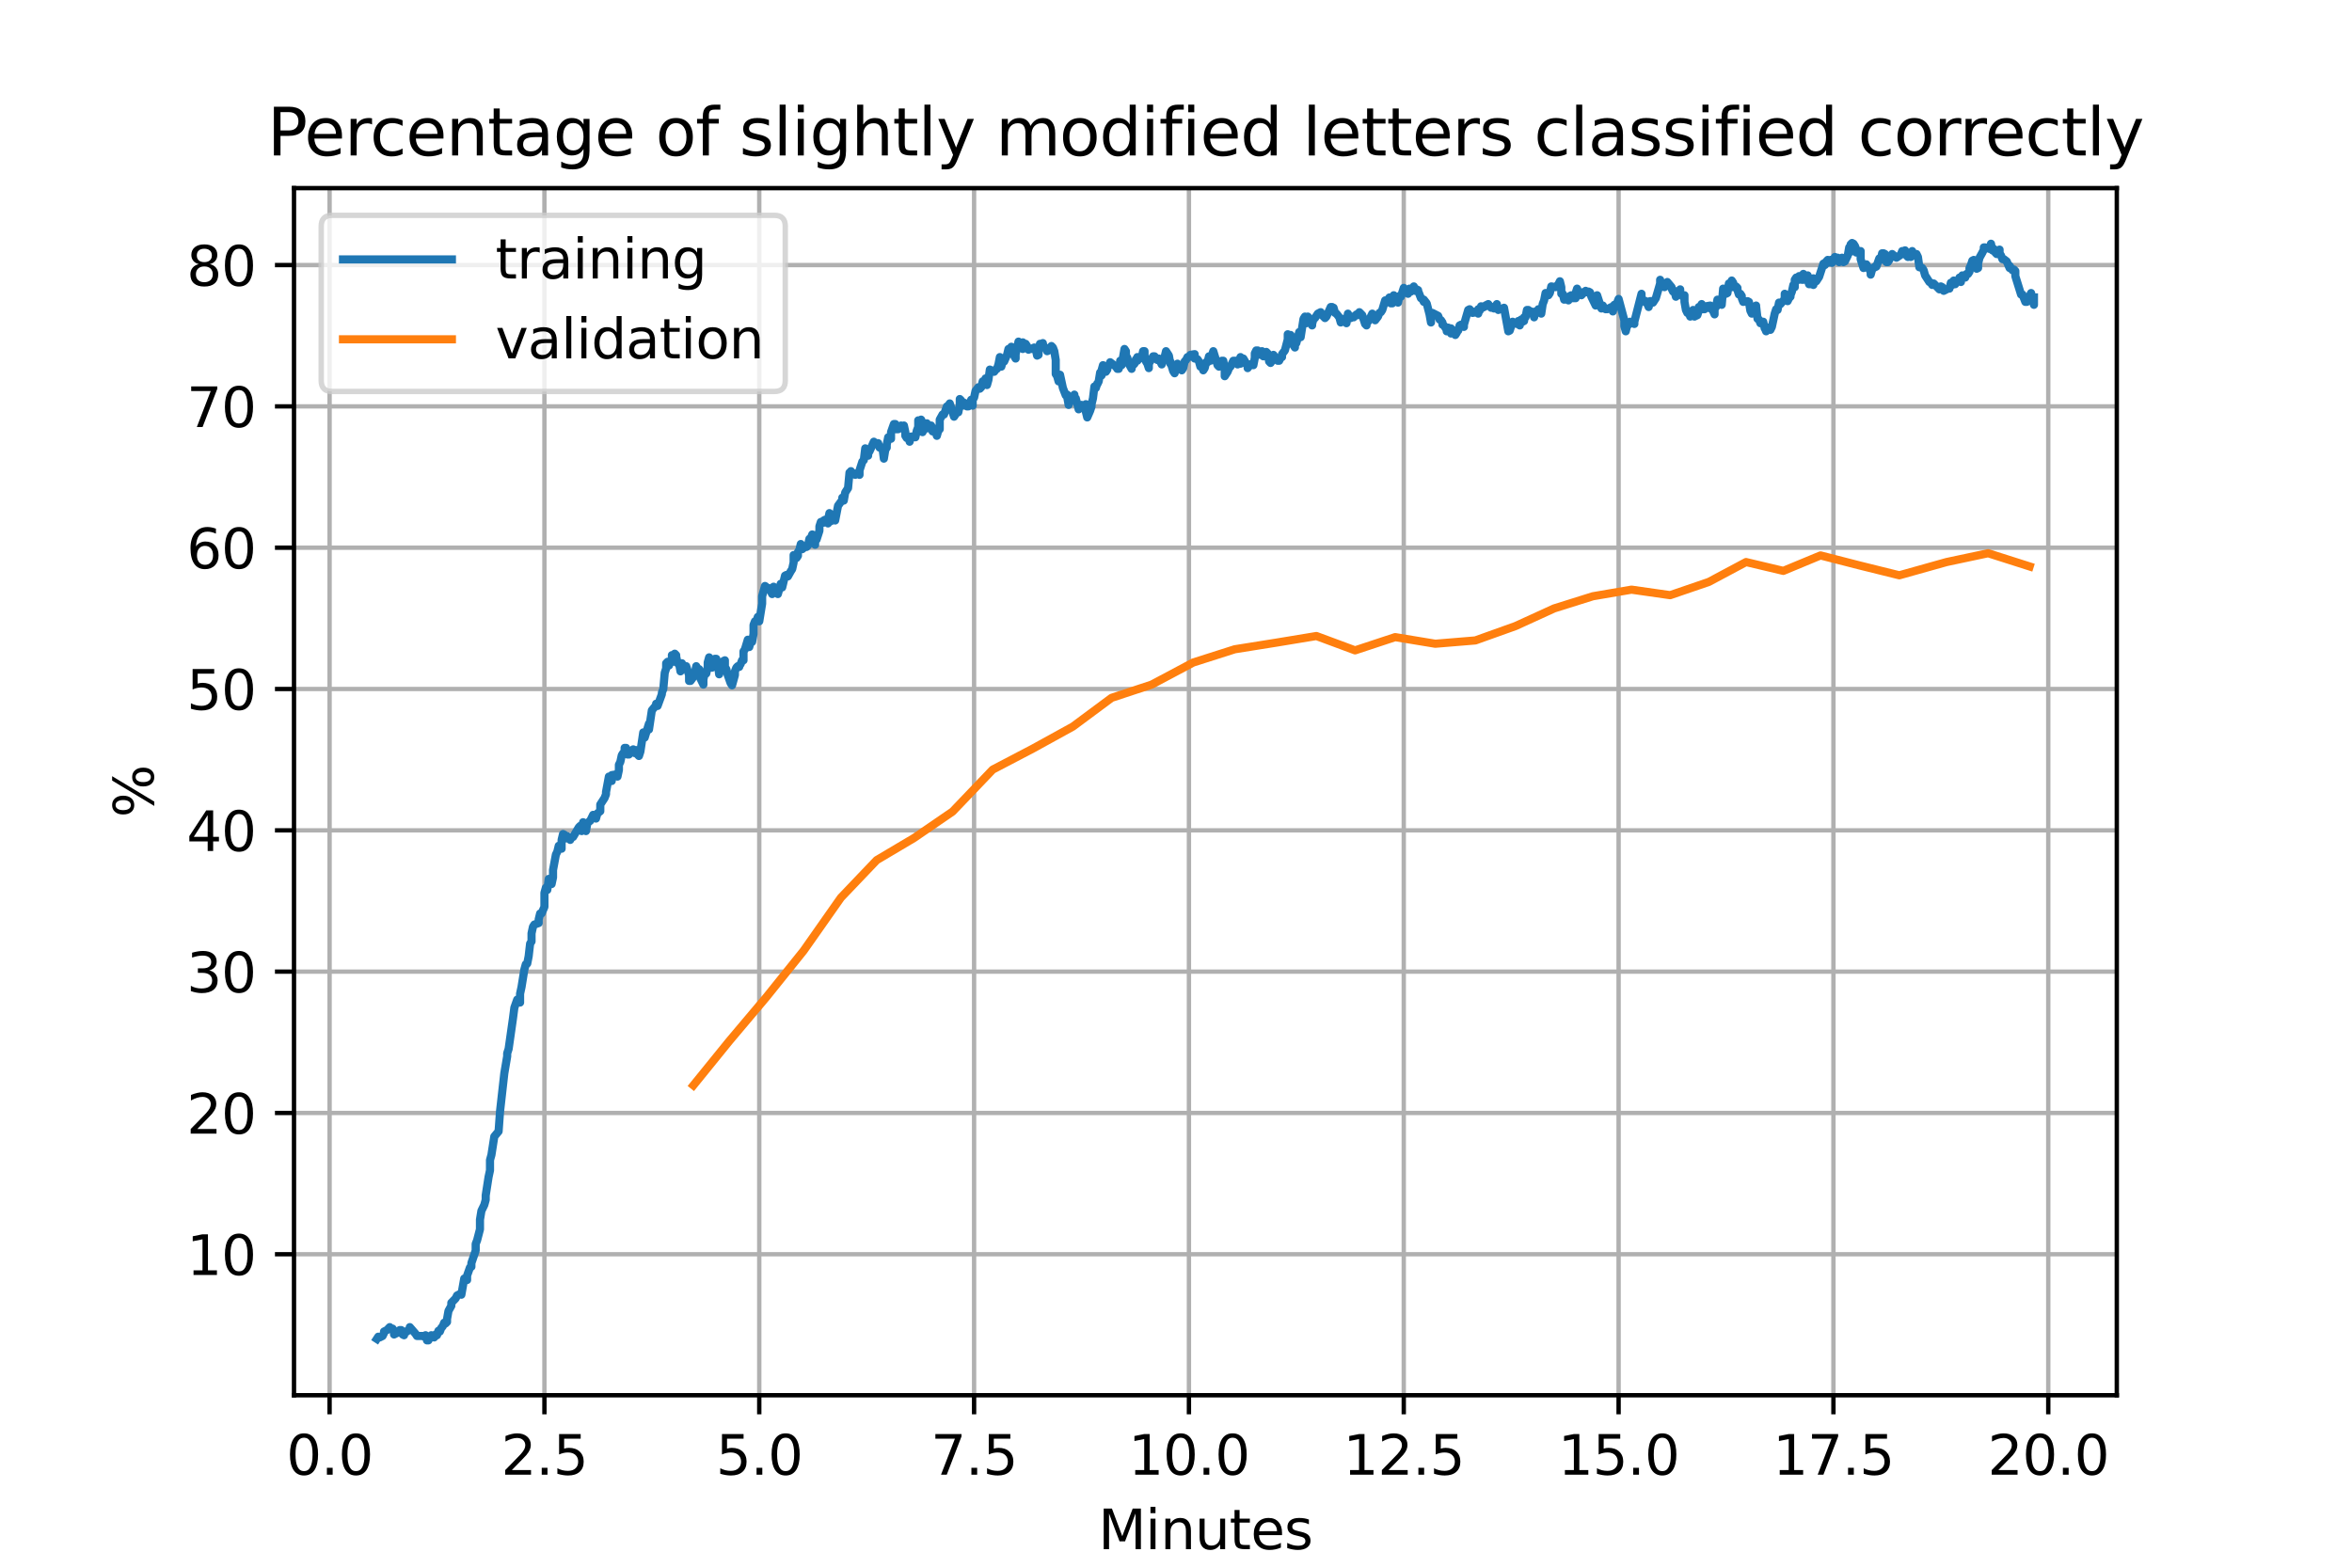 <?xml version="1.0" encoding="utf-8" standalone="no"?>
<!DOCTYPE svg PUBLIC "-//W3C//DTD SVG 1.1//EN"
  "http://www.w3.org/Graphics/SVG/1.1/DTD/svg11.dtd">
<svg xmlns:xlink="http://www.w3.org/1999/xlink" width="432pt" height="288pt" viewBox="0 0 432 288" xmlns="http://www.w3.org/2000/svg" version="1.1">
 <defs>
  <style type="text/css">*{stroke-linejoin: round; stroke-linecap: butt}</style>
 </defs>
 <g id="figure_1">
  <g id="patch_1">
   <path d="M 0 288 
L 432 288 
L 432 0 
L 0 0 
z
" style="fill: #ffffff"/>
  </g>
  <g id="axes_1">
   <g id="patch_2">
    <path d="M 54 256.32 
L 388.8 256.32 
L 388.8 34.56 
L 54 34.56 
z
" style="fill: #ffffff"/>
   </g>
   <g id="matplotlib.axis_1">
    <g id="xtick_1">
     <g id="line2d_1">
      <path d="M 60.537 256.32 
L 60.537 34.56 
" clip-path="url(#p35656821f7)" style="fill: none; stroke: #b0b0b0; stroke-width: 0.8; stroke-linecap: square"/>
     </g>
     <g id="line2d_2">
      <defs>
       <path id="m602711c110" d="M 0 0 
L 0 3.5 
" style="stroke: #000000; stroke-width: 0.8"/>
      </defs>
      <g>
       <use xlink:href="#m602711c110" x="60.537" y="256.32" style="stroke: #000000; stroke-width: 0.8"/>
      </g>
     </g>
     <g id="text_1">
      <!-- 0.0 -->
      <g transform="translate(52.586 270.918)scale(0.1 -0.1)">
       <defs>
        <path id="DejaVuSans-30" d="M 2034 4250 
Q 1547 4250 1301 3770 
Q 1056 3291 1056 2328 
Q 1056 1369 1301 889 
Q 1547 409 2034 409 
Q 2525 409 2770 889 
Q 3016 1369 3016 2328 
Q 3016 3291 2770 3770 
Q 2525 4250 2034 4250 
z
M 2034 4750 
Q 2819 4750 3233 4129 
Q 3647 3509 3647 2328 
Q 3647 1150 3233 529 
Q 2819 -91 2034 -91 
Q 1250 -91 836 529 
Q 422 1150 422 2328 
Q 422 3509 836 4129 
Q 1250 4750 2034 4750 
z
" transform="scale(0.016)"/>
        <path id="DejaVuSans-2e" d="M 684 794 
L 1344 794 
L 1344 0 
L 684 0 
L 684 794 
z
" transform="scale(0.016)"/>
       </defs>
       <use xlink:href="#DejaVuSans-30"/>
       <use xlink:href="#DejaVuSans-2e" x="63.623"/>
       <use xlink:href="#DejaVuSans-30" x="95.41"/>
      </g>
     </g>
    </g>
    <g id="xtick_2">
     <g id="line2d_3">
      <path d="M 99.997 256.32 
L 99.997 34.56 
" clip-path="url(#p35656821f7)" style="fill: none; stroke: #b0b0b0; stroke-width: 0.8; stroke-linecap: square"/>
     </g>
     <g id="line2d_4">
      <g>
       <use xlink:href="#m602711c110" x="99.997" y="256.32" style="stroke: #000000; stroke-width: 0.8"/>
      </g>
     </g>
     <g id="text_2">
      <!-- 2.5 -->
      <g transform="translate(92.045 270.918)scale(0.1 -0.1)">
       <defs>
        <path id="DejaVuSans-32" d="M 1228 531 
L 3431 531 
L 3431 0 
L 469 0 
L 469 531 
Q 828 903 1448 1529 
Q 2069 2156 2228 2338 
Q 2531 2678 2651 2914 
Q 2772 3150 2772 3378 
Q 2772 3750 2511 3984 
Q 2250 4219 1831 4219 
Q 1534 4219 1204 4116 
Q 875 4013 500 3803 
L 500 4441 
Q 881 4594 1212 4672 
Q 1544 4750 1819 4750 
Q 2544 4750 2975 4387 
Q 3406 4025 3406 3419 
Q 3406 3131 3298 2873 
Q 3191 2616 2906 2266 
Q 2828 2175 2409 1742 
Q 1991 1309 1228 531 
z
" transform="scale(0.016)"/>
        <path id="DejaVuSans-35" d="M 691 4666 
L 3169 4666 
L 3169 4134 
L 1269 4134 
L 1269 2991 
Q 1406 3038 1543 3061 
Q 1681 3084 1819 3084 
Q 2600 3084 3056 2656 
Q 3513 2228 3513 1497 
Q 3513 744 3044 326 
Q 2575 -91 1722 -91 
Q 1428 -91 1123 -41 
Q 819 9 494 109 
L 494 744 
Q 775 591 1075 516 
Q 1375 441 1709 441 
Q 2250 441 2565 725 
Q 2881 1009 2881 1497 
Q 2881 1984 2565 2268 
Q 2250 2553 1709 2553 
Q 1456 2553 1204 2497 
Q 953 2441 691 2322 
L 691 4666 
z
" transform="scale(0.016)"/>
       </defs>
       <use xlink:href="#DejaVuSans-32"/>
       <use xlink:href="#DejaVuSans-2e" x="63.623"/>
       <use xlink:href="#DejaVuSans-35" x="95.41"/>
      </g>
     </g>
    </g>
    <g id="xtick_3">
     <g id="line2d_5">
      <path d="M 139.456 256.32 
L 139.456 34.56 
" clip-path="url(#p35656821f7)" style="fill: none; stroke: #b0b0b0; stroke-width: 0.8; stroke-linecap: square"/>
     </g>
     <g id="line2d_6">
      <g>
       <use xlink:href="#m602711c110" x="139.456" y="256.32" style="stroke: #000000; stroke-width: 0.8"/>
      </g>
     </g>
     <g id="text_3">
      <!-- 5.0 -->
      <g transform="translate(131.504 270.918)scale(0.1 -0.1)">
       <use xlink:href="#DejaVuSans-35"/>
       <use xlink:href="#DejaVuSans-2e" x="63.623"/>
       <use xlink:href="#DejaVuSans-30" x="95.41"/>
      </g>
     </g>
    </g>
    <g id="xtick_4">
     <g id="line2d_7">
      <path d="M 178.915 256.32 
L 178.915 34.56 
" clip-path="url(#p35656821f7)" style="fill: none; stroke: #b0b0b0; stroke-width: 0.8; stroke-linecap: square"/>
     </g>
     <g id="line2d_8">
      <g>
       <use xlink:href="#m602711c110" x="178.915" y="256.32" style="stroke: #000000; stroke-width: 0.8"/>
      </g>
     </g>
     <g id="text_4">
      <!-- 7.5 -->
      <g transform="translate(170.964 270.918)scale(0.1 -0.1)">
       <defs>
        <path id="DejaVuSans-37" d="M 525 4666 
L 3525 4666 
L 3525 4397 
L 1831 0 
L 1172 0 
L 2766 4134 
L 525 4134 
L 525 4666 
z
" transform="scale(0.016)"/>
       </defs>
       <use xlink:href="#DejaVuSans-37"/>
       <use xlink:href="#DejaVuSans-2e" x="63.623"/>
       <use xlink:href="#DejaVuSans-35" x="95.41"/>
      </g>
     </g>
    </g>
    <g id="xtick_5">
     <g id="line2d_9">
      <path d="M 218.375 256.32 
L 218.375 34.56 
" clip-path="url(#p35656821f7)" style="fill: none; stroke: #b0b0b0; stroke-width: 0.8; stroke-linecap: square"/>
     </g>
     <g id="line2d_10">
      <g>
       <use xlink:href="#m602711c110" x="218.375" y="256.32" style="stroke: #000000; stroke-width: 0.8"/>
      </g>
     </g>
     <g id="text_5">
      <!-- 10.0 -->
      <g transform="translate(207.242 270.918)scale(0.1 -0.1)">
       <defs>
        <path id="DejaVuSans-31" d="M 794 531 
L 1825 531 
L 1825 4091 
L 703 3866 
L 703 4441 
L 1819 4666 
L 2450 4666 
L 2450 531 
L 3481 531 
L 3481 0 
L 794 0 
L 794 531 
z
" transform="scale(0.016)"/>
       </defs>
       <use xlink:href="#DejaVuSans-31"/>
       <use xlink:href="#DejaVuSans-30" x="63.623"/>
       <use xlink:href="#DejaVuSans-2e" x="127.246"/>
       <use xlink:href="#DejaVuSans-30" x="159.033"/>
      </g>
     </g>
    </g>
    <g id="xtick_6">
     <g id="line2d_11">
      <path d="M 257.834 256.32 
L 257.834 34.56 
" clip-path="url(#p35656821f7)" style="fill: none; stroke: #b0b0b0; stroke-width: 0.8; stroke-linecap: square"/>
     </g>
     <g id="line2d_12">
      <g>
       <use xlink:href="#m602711c110" x="257.834" y="256.32" style="stroke: #000000; stroke-width: 0.8"/>
      </g>
     </g>
     <g id="text_6">
      <!-- 12.5 -->
      <g transform="translate(246.701 270.918)scale(0.1 -0.1)">
       <use xlink:href="#DejaVuSans-31"/>
       <use xlink:href="#DejaVuSans-32" x="63.623"/>
       <use xlink:href="#DejaVuSans-2e" x="127.246"/>
       <use xlink:href="#DejaVuSans-35" x="159.033"/>
      </g>
     </g>
    </g>
    <g id="xtick_7">
     <g id="line2d_13">
      <path d="M 297.294 256.32 
L 297.294 34.56 
" clip-path="url(#p35656821f7)" style="fill: none; stroke: #b0b0b0; stroke-width: 0.8; stroke-linecap: square"/>
     </g>
     <g id="line2d_14">
      <g>
       <use xlink:href="#m602711c110" x="297.294" y="256.32" style="stroke: #000000; stroke-width: 0.8"/>
      </g>
     </g>
     <g id="text_7">
      <!-- 15.0 -->
      <g transform="translate(286.161 270.918)scale(0.1 -0.1)">
       <use xlink:href="#DejaVuSans-31"/>
       <use xlink:href="#DejaVuSans-35" x="63.623"/>
       <use xlink:href="#DejaVuSans-2e" x="127.246"/>
       <use xlink:href="#DejaVuSans-30" x="159.033"/>
      </g>
     </g>
    </g>
    <g id="xtick_8">
     <g id="line2d_15">
      <path d="M 336.753 256.32 
L 336.753 34.56 
" clip-path="url(#p35656821f7)" style="fill: none; stroke: #b0b0b0; stroke-width: 0.8; stroke-linecap: square"/>
     </g>
     <g id="line2d_16">
      <g>
       <use xlink:href="#m602711c110" x="336.753" y="256.32" style="stroke: #000000; stroke-width: 0.8"/>
      </g>
     </g>
     <g id="text_8">
      <!-- 17.5 -->
      <g transform="translate(325.62 270.918)scale(0.1 -0.1)">
       <use xlink:href="#DejaVuSans-31"/>
       <use xlink:href="#DejaVuSans-37" x="63.623"/>
       <use xlink:href="#DejaVuSans-2e" x="127.246"/>
       <use xlink:href="#DejaVuSans-35" x="159.033"/>
      </g>
     </g>
    </g>
    <g id="xtick_9">
     <g id="line2d_17">
      <path d="M 376.212 256.32 
L 376.212 34.56 
" clip-path="url(#p35656821f7)" style="fill: none; stroke: #b0b0b0; stroke-width: 0.8; stroke-linecap: square"/>
     </g>
     <g id="line2d_18">
      <g>
       <use xlink:href="#m602711c110" x="376.212" y="256.32" style="stroke: #000000; stroke-width: 0.8"/>
      </g>
     </g>
     <g id="text_9">
      <!-- 20.0 -->
      <g transform="translate(365.08 270.918)scale(0.1 -0.1)">
       <use xlink:href="#DejaVuSans-32"/>
       <use xlink:href="#DejaVuSans-30" x="63.623"/>
       <use xlink:href="#DejaVuSans-2e" x="127.246"/>
       <use xlink:href="#DejaVuSans-30" x="159.033"/>
      </g>
     </g>
    </g>
    <g id="text_10">
     <!-- Minutes -->
     <g transform="translate(201.718 284.597)scale(0.1 -0.1)">
      <defs>
       <path id="DejaVuSans-4d" d="M 628 4666 
L 1569 4666 
L 2759 1491 
L 3956 4666 
L 4897 4666 
L 4897 0 
L 4281 0 
L 4281 4097 
L 3078 897 
L 2444 897 
L 1241 4097 
L 1241 0 
L 628 0 
L 628 4666 
z
" transform="scale(0.016)"/>
       <path id="DejaVuSans-69" d="M 603 3500 
L 1178 3500 
L 1178 0 
L 603 0 
L 603 3500 
z
M 603 4863 
L 1178 4863 
L 1178 4134 
L 603 4134 
L 603 4863 
z
" transform="scale(0.016)"/>
       <path id="DejaVuSans-6e" d="M 3513 2113 
L 3513 0 
L 2938 0 
L 2938 2094 
Q 2938 2591 2744 2837 
Q 2550 3084 2163 3084 
Q 1697 3084 1428 2787 
Q 1159 2491 1159 1978 
L 1159 0 
L 581 0 
L 581 3500 
L 1159 3500 
L 1159 2956 
Q 1366 3272 1645 3428 
Q 1925 3584 2291 3584 
Q 2894 3584 3203 3211 
Q 3513 2838 3513 2113 
z
" transform="scale(0.016)"/>
       <path id="DejaVuSans-75" d="M 544 1381 
L 544 3500 
L 1119 3500 
L 1119 1403 
Q 1119 906 1312 657 
Q 1506 409 1894 409 
Q 2359 409 2629 706 
Q 2900 1003 2900 1516 
L 2900 3500 
L 3475 3500 
L 3475 0 
L 2900 0 
L 2900 538 
Q 2691 219 2414 64 
Q 2138 -91 1772 -91 
Q 1169 -91 856 284 
Q 544 659 544 1381 
z
M 1991 3584 
L 1991 3584 
z
" transform="scale(0.016)"/>
       <path id="DejaVuSans-74" d="M 1172 4494 
L 1172 3500 
L 2356 3500 
L 2356 3053 
L 1172 3053 
L 1172 1153 
Q 1172 725 1289 603 
Q 1406 481 1766 481 
L 2356 481 
L 2356 0 
L 1766 0 
Q 1100 0 847 248 
Q 594 497 594 1153 
L 594 3053 
L 172 3053 
L 172 3500 
L 594 3500 
L 594 4494 
L 1172 4494 
z
" transform="scale(0.016)"/>
       <path id="DejaVuSans-65" d="M 3597 1894 
L 3597 1613 
L 953 1613 
Q 991 1019 1311 708 
Q 1631 397 2203 397 
Q 2534 397 2845 478 
Q 3156 559 3463 722 
L 3463 178 
Q 3153 47 2828 -22 
Q 2503 -91 2169 -91 
Q 1331 -91 842 396 
Q 353 884 353 1716 
Q 353 2575 817 3079 
Q 1281 3584 2069 3584 
Q 2775 3584 3186 3129 
Q 3597 2675 3597 1894 
z
M 3022 2063 
Q 3016 2534 2758 2815 
Q 2500 3097 2075 3097 
Q 1594 3097 1305 2825 
Q 1016 2553 972 2059 
L 3022 2063 
z
" transform="scale(0.016)"/>
       <path id="DejaVuSans-73" d="M 2834 3397 
L 2834 2853 
Q 2591 2978 2328 3040 
Q 2066 3103 1784 3103 
Q 1356 3103 1142 2972 
Q 928 2841 928 2578 
Q 928 2378 1081 2264 
Q 1234 2150 1697 2047 
L 1894 2003 
Q 2506 1872 2764 1633 
Q 3022 1394 3022 966 
Q 3022 478 2636 193 
Q 2250 -91 1575 -91 
Q 1294 -91 989 -36 
Q 684 19 347 128 
L 347 722 
Q 666 556 975 473 
Q 1284 391 1588 391 
Q 1994 391 2212 530 
Q 2431 669 2431 922 
Q 2431 1156 2273 1281 
Q 2116 1406 1581 1522 
L 1381 1569 
Q 847 1681 609 1914 
Q 372 2147 372 2553 
Q 372 3047 722 3315 
Q 1072 3584 1716 3584 
Q 2034 3584 2315 3537 
Q 2597 3491 2834 3397 
z
" transform="scale(0.016)"/>
      </defs>
      <use xlink:href="#DejaVuSans-4d"/>
      <use xlink:href="#DejaVuSans-69" x="86.279"/>
      <use xlink:href="#DejaVuSans-6e" x="114.062"/>
      <use xlink:href="#DejaVuSans-75" x="177.441"/>
      <use xlink:href="#DejaVuSans-74" x="240.82"/>
      <use xlink:href="#DejaVuSans-65" x="280.029"/>
      <use xlink:href="#DejaVuSans-73" x="341.553"/>
     </g>
    </g>
   </g>
   <g id="matplotlib.axis_2">
    <g id="ytick_1">
     <g id="line2d_19">
      <path d="M 54 230.42 
L 388.8 230.42 
" clip-path="url(#p35656821f7)" style="fill: none; stroke: #b0b0b0; stroke-width: 0.8; stroke-linecap: square"/>
     </g>
     <g id="line2d_20">
      <defs>
       <path id="m9ac9ebb756" d="M 0 0 
L -3.5 0 
" style="stroke: #000000; stroke-width: 0.8"/>
      </defs>
      <g>
       <use xlink:href="#m9ac9ebb756" x="54" y="230.42" style="stroke: #000000; stroke-width: 0.8"/>
      </g>
     </g>
     <g id="text_11">
      <!-- 10 -->
      <g transform="translate(34.275 234.22)scale(0.1 -0.1)">
       <use xlink:href="#DejaVuSans-31"/>
       <use xlink:href="#DejaVuSans-30" x="63.623"/>
      </g>
     </g>
    </g>
    <g id="ytick_2">
     <g id="line2d_21">
      <path d="M 54 204.46 
L 388.8 204.46 
" clip-path="url(#p35656821f7)" style="fill: none; stroke: #b0b0b0; stroke-width: 0.8; stroke-linecap: square"/>
     </g>
     <g id="line2d_22">
      <g>
       <use xlink:href="#m9ac9ebb756" x="54" y="204.46" style="stroke: #000000; stroke-width: 0.8"/>
      </g>
     </g>
     <g id="text_12">
      <!-- 20 -->
      <g transform="translate(34.275 208.259)scale(0.1 -0.1)">
       <use xlink:href="#DejaVuSans-32"/>
       <use xlink:href="#DejaVuSans-30" x="63.623"/>
      </g>
     </g>
    </g>
    <g id="ytick_3">
     <g id="line2d_23">
      <path d="M 54 178.499 
L 388.8 178.499 
" clip-path="url(#p35656821f7)" style="fill: none; stroke: #b0b0b0; stroke-width: 0.8; stroke-linecap: square"/>
     </g>
     <g id="line2d_24">
      <g>
       <use xlink:href="#m9ac9ebb756" x="54" y="178.499" style="stroke: #000000; stroke-width: 0.8"/>
      </g>
     </g>
     <g id="text_13">
      <!-- 30 -->
      <g transform="translate(34.275 182.298)scale(0.1 -0.1)">
       <defs>
        <path id="DejaVuSans-33" d="M 2597 2516 
Q 3050 2419 3304 2112 
Q 3559 1806 3559 1356 
Q 3559 666 3084 287 
Q 2609 -91 1734 -91 
Q 1441 -91 1130 -33 
Q 819 25 488 141 
L 488 750 
Q 750 597 1062 519 
Q 1375 441 1716 441 
Q 2309 441 2620 675 
Q 2931 909 2931 1356 
Q 2931 1769 2642 2001 
Q 2353 2234 1838 2234 
L 1294 2234 
L 1294 2753 
L 1863 2753 
Q 2328 2753 2575 2939 
Q 2822 3125 2822 3475 
Q 2822 3834 2567 4026 
Q 2313 4219 1838 4219 
Q 1578 4219 1281 4162 
Q 984 4106 628 3988 
L 628 4550 
Q 988 4650 1302 4700 
Q 1616 4750 1894 4750 
Q 2613 4750 3031 4423 
Q 3450 4097 3450 3541 
Q 3450 3153 3228 2886 
Q 3006 2619 2597 2516 
z
" transform="scale(0.016)"/>
       </defs>
       <use xlink:href="#DejaVuSans-33"/>
       <use xlink:href="#DejaVuSans-30" x="63.623"/>
      </g>
     </g>
    </g>
    <g id="ytick_4">
     <g id="line2d_25">
      <path d="M 54 152.539 
L 388.8 152.539 
" clip-path="url(#p35656821f7)" style="fill: none; stroke: #b0b0b0; stroke-width: 0.8; stroke-linecap: square"/>
     </g>
     <g id="line2d_26">
      <g>
       <use xlink:href="#m9ac9ebb756" x="54" y="152.539" style="stroke: #000000; stroke-width: 0.8"/>
      </g>
     </g>
     <g id="text_14">
      <!-- 40 -->
      <g transform="translate(34.275 156.338)scale(0.1 -0.1)">
       <defs>
        <path id="DejaVuSans-34" d="M 2419 4116 
L 825 1625 
L 2419 1625 
L 2419 4116 
z
M 2253 4666 
L 3047 4666 
L 3047 1625 
L 3713 1625 
L 3713 1100 
L 3047 1100 
L 3047 0 
L 2419 0 
L 2419 1100 
L 313 1100 
L 313 1709 
L 2253 4666 
z
" transform="scale(0.016)"/>
       </defs>
       <use xlink:href="#DejaVuSans-34"/>
       <use xlink:href="#DejaVuSans-30" x="63.623"/>
      </g>
     </g>
    </g>
    <g id="ytick_5">
     <g id="line2d_27">
      <path d="M 54 126.578 
L 388.8 126.578 
" clip-path="url(#p35656821f7)" style="fill: none; stroke: #b0b0b0; stroke-width: 0.8; stroke-linecap: square"/>
     </g>
     <g id="line2d_28">
      <g>
       <use xlink:href="#m9ac9ebb756" x="54" y="126.578" style="stroke: #000000; stroke-width: 0.8"/>
      </g>
     </g>
     <g id="text_15">
      <!-- 50 -->
      <g transform="translate(34.275 130.377)scale(0.1 -0.1)">
       <use xlink:href="#DejaVuSans-35"/>
       <use xlink:href="#DejaVuSans-30" x="63.623"/>
      </g>
     </g>
    </g>
    <g id="ytick_6">
     <g id="line2d_29">
      <path d="M 54 100.617 
L 388.8 100.617 
" clip-path="url(#p35656821f7)" style="fill: none; stroke: #b0b0b0; stroke-width: 0.8; stroke-linecap: square"/>
     </g>
     <g id="line2d_30">
      <g>
       <use xlink:href="#m9ac9ebb756" x="54" y="100.617" style="stroke: #000000; stroke-width: 0.8"/>
      </g>
     </g>
     <g id="text_16">
      <!-- 60 -->
      <g transform="translate(34.275 104.417)scale(0.1 -0.1)">
       <defs>
        <path id="DejaVuSans-36" d="M 2113 2584 
Q 1688 2584 1439 2293 
Q 1191 2003 1191 1497 
Q 1191 994 1439 701 
Q 1688 409 2113 409 
Q 2538 409 2786 701 
Q 3034 994 3034 1497 
Q 3034 2003 2786 2293 
Q 2538 2584 2113 2584 
z
M 3366 4563 
L 3366 3988 
Q 3128 4100 2886 4159 
Q 2644 4219 2406 4219 
Q 1781 4219 1451 3797 
Q 1122 3375 1075 2522 
Q 1259 2794 1537 2939 
Q 1816 3084 2150 3084 
Q 2853 3084 3261 2657 
Q 3669 2231 3669 1497 
Q 3669 778 3244 343 
Q 2819 -91 2113 -91 
Q 1303 -91 875 529 
Q 447 1150 447 2328 
Q 447 3434 972 4092 
Q 1497 4750 2381 4750 
Q 2619 4750 2861 4703 
Q 3103 4656 3366 4563 
z
" transform="scale(0.016)"/>
       </defs>
       <use xlink:href="#DejaVuSans-36"/>
       <use xlink:href="#DejaVuSans-30" x="63.623"/>
      </g>
     </g>
    </g>
    <g id="ytick_7">
     <g id="line2d_31">
      <path d="M 54 74.657 
L 388.8 74.657 
" clip-path="url(#p35656821f7)" style="fill: none; stroke: #b0b0b0; stroke-width: 0.8; stroke-linecap: square"/>
     </g>
     <g id="line2d_32">
      <g>
       <use xlink:href="#m9ac9ebb756" x="54" y="74.657" style="stroke: #000000; stroke-width: 0.8"/>
      </g>
     </g>
     <g id="text_17">
      <!-- 70 -->
      <g transform="translate(34.275 78.456)scale(0.1 -0.1)">
       <use xlink:href="#DejaVuSans-37"/>
       <use xlink:href="#DejaVuSans-30" x="63.623"/>
      </g>
     </g>
    </g>
    <g id="ytick_8">
     <g id="line2d_33">
      <path d="M 54 48.696 
L 388.8 48.696 
" clip-path="url(#p35656821f7)" style="fill: none; stroke: #b0b0b0; stroke-width: 0.8; stroke-linecap: square"/>
     </g>
     <g id="line2d_34">
      <g>
       <use xlink:href="#m9ac9ebb756" x="54" y="48.696" style="stroke: #000000; stroke-width: 0.8"/>
      </g>
     </g>
     <g id="text_18">
      <!-- 80 -->
      <g transform="translate(34.275 52.496)scale(0.1 -0.1)">
       <defs>
        <path id="DejaVuSans-38" d="M 2034 2216 
Q 1584 2216 1326 1975 
Q 1069 1734 1069 1313 
Q 1069 891 1326 650 
Q 1584 409 2034 409 
Q 2484 409 2743 651 
Q 3003 894 3003 1313 
Q 3003 1734 2745 1975 
Q 2488 2216 2034 2216 
z
M 1403 2484 
Q 997 2584 770 2862 
Q 544 3141 544 3541 
Q 544 4100 942 4425 
Q 1341 4750 2034 4750 
Q 2731 4750 3128 4425 
Q 3525 4100 3525 3541 
Q 3525 3141 3298 2862 
Q 3072 2584 2669 2484 
Q 3125 2378 3379 2068 
Q 3634 1759 3634 1313 
Q 3634 634 3220 271 
Q 2806 -91 2034 -91 
Q 1263 -91 848 271 
Q 434 634 434 1313 
Q 434 1759 690 2068 
Q 947 2378 1403 2484 
z
M 1172 3481 
Q 1172 3119 1398 2916 
Q 1625 2713 2034 2713 
Q 2441 2713 2670 2916 
Q 2900 3119 2900 3481 
Q 2900 3844 2670 4047 
Q 2441 4250 2034 4250 
Q 1625 4250 1398 4047 
Q 1172 3844 1172 3481 
z
" transform="scale(0.016)"/>
       </defs>
       <use xlink:href="#DejaVuSans-38"/>
       <use xlink:href="#DejaVuSans-30" x="63.623"/>
      </g>
     </g>
    </g>
    <g id="text_19">
     <!-- % -->
     <g transform="translate(28.195 150.191)rotate(-90)scale(0.1 -0.1)">
      <defs>
       <path id="DejaVuSans-25" d="M 4653 2053 
Q 4381 2053 4226 1822 
Q 4072 1591 4072 1178 
Q 4072 772 4226 539 
Q 4381 306 4653 306 
Q 4919 306 5073 539 
Q 5228 772 5228 1178 
Q 5228 1588 5073 1820 
Q 4919 2053 4653 2053 
z
M 4653 2450 
Q 5147 2450 5437 2106 
Q 5728 1763 5728 1178 
Q 5728 594 5436 251 
Q 5144 -91 4653 -91 
Q 4153 -91 3862 251 
Q 3572 594 3572 1178 
Q 3572 1766 3864 2108 
Q 4156 2450 4653 2450 
z
M 1428 4353 
Q 1159 4353 1004 4120 
Q 850 3888 850 3481 
Q 850 3069 1003 2837 
Q 1156 2606 1428 2606 
Q 1700 2606 1854 2837 
Q 2009 3069 2009 3481 
Q 2009 3884 1853 4118 
Q 1697 4353 1428 4353 
z
M 4250 4750 
L 4750 4750 
L 1831 -91 
L 1331 -91 
L 4250 4750 
z
M 1428 4750 
Q 1922 4750 2215 4408 
Q 2509 4066 2509 3481 
Q 2509 2891 2217 2550 
Q 1925 2209 1428 2209 
Q 931 2209 642 2551 
Q 353 2894 353 3481 
Q 353 4063 643 4406 
Q 934 4750 1428 4750 
z
" transform="scale(0.016)"/>
      </defs>
      <use xlink:href="#DejaVuSans-25"/>
     </g>
    </g>
   </g>
   <g id="line2d_35">
    <path d="M 69.218 245.97 
L 69.481 245.564 
L 69.744 245.699 
L 70.27 245.429 
L 70.533 244.888 
L 70.533 244.617 
L 71.323 244.212 
L 71.323 244.077 
L 71.586 243.806 
L 71.849 244.212 
L 72.112 244.077 
L 72.375 244.482 
L 72.375 245.158 
L 73.164 244.753 
L 73.427 244.347 
L 73.69 244.347 
L 73.953 245.158 
L 74.216 245.294 
L 74.216 244.617 
L 74.743 244.617 
L 75.269 244.077 
L 75.269 243.806 
L 76.321 245.023 
L 76.584 245.429 
L 77.636 245.429 
L 77.636 245.429 
L 77.899 245.564 
L 78.162 245.294 
L 78.425 245.834 
L 78.425 246.24 
L 78.688 246.24 
L 79.215 245.294 
L 79.215 245.294 
L 79.741 245.699 
L 80.004 245.158 
L 80.004 245.429 
L 80.267 245.294 
L 80.53 244.482 
L 80.793 244.347 
L 80.793 244.617 
L 81.056 243.941 
L 81.319 243.671 
L 81.582 242.995 
L 81.845 243.13 
L 82.108 242.86 
L 82.108 242.319 
L 82.371 240.832 
L 82.897 239.885 
L 82.897 239.344 
L 83.687 238.533 
L 83.95 237.992 
L 84.476 237.722 
L 84.739 237.857 
L 85.265 234.882 
L 85.791 235.153 
L 85.791 234.341 
L 86.317 232.854 
L 86.58 232.719 
L 86.58 232.043 
L 87.37 229.744 
L 87.37 228.527 
L 87.633 227.851 
L 88.159 225.823 
L 88.159 224.065 
L 88.422 222.443 
L 88.948 221.361 
L 89.211 220.415 
L 89.211 219.603 
L 89.737 216.223 
L 90 215.006 
L 90 213.113 
L 90.263 212.167 
L 90.789 208.786 
L 91.579 207.84 
L 91.842 204.189 
L 92.631 197.158 
L 93.157 194.048 
L 93.157 193.508 
L 93.42 192.696 
L 94.209 187.153 
L 94.472 185.125 
L 94.998 183.637 
L 95.261 184.043 
L 95.524 184.178 
L 95.524 182.555 
L 95.788 181.339 
L 96.314 178.094 
L 96.577 177.147 
L 96.577 177.282 
L 96.84 177.012 
L 97.103 175.66 
L 97.366 173.361 
L 97.629 172.955 
L 97.629 171.468 
L 97.892 170.251 
L 98.155 169.846 
L 98.944 169.575 
L 98.944 168.899 
L 99.207 167.817 
L 99.47 167.817 
L 99.997 166.601 
L 99.997 164.032 
L 100.26 163.085 
L 100.523 163.491 
L 100.786 161.463 
L 101.049 161.463 
L 101.312 162.409 
L 101.575 161.192 
L 101.575 159.84 
L 102.101 157.001 
L 102.364 156.46 
L 102.627 155.378 
L 102.89 155.378 
L 103.153 155.919 
L 103.153 154.296 
L 103.416 153.215 
L 103.679 153.35 
L 103.942 154.026 
L 104.206 153.62 
L 104.206 154.026 
L 104.469 154.026 
L 104.732 154.296 
L 104.995 153.755 
L 105.258 153.755 
L 106.31 151.998 
L 106.573 151.727 
L 106.836 152.674 
L 107.099 152.133 
L 107.099 151.051 
L 107.362 152.403 
L 107.625 152.674 
L 107.888 151.186 
L 108.415 150.781 
L 108.941 149.699 
L 108.941 149.834 
L 109.204 149.834 
L 109.467 150.375 
L 109.73 149.429 
L 110.256 149.023 
L 110.256 147.806 
L 111.045 146.589 
L 111.308 145.913 
L 111.308 145.508 
L 111.834 142.668 
L 112.097 142.668 
L 112.36 143.479 
L 112.36 142.398 
L 113.15 142.263 
L 113.413 142.668 
L 113.676 141.451 
L 113.676 140.505 
L 113.939 139.964 
L 114.202 138.747 
L 114.465 138.341 
L 114.728 138.341 
L 114.728 137.395 
L 114.991 137.395 
L 115.254 138.612 
L 115.517 138.612 
L 116.306 137.665 
L 116.569 138.341 
L 116.833 138.206 
L 116.833 137.801 
L 117.096 138.612 
L 117.359 138.882 
L 117.622 138.071 
L 118.148 134.555 
L 118.411 135.502 
L 119.2 132.933 
L 119.2 134.015 
L 119.726 130.499 
L 120.515 129.553 
L 120.515 129.282 
L 120.778 129.688 
L 121.568 127.525 
L 121.568 127.254 
L 121.831 126.578 
L 122.094 123.603 
L 122.357 122.792 
L 122.357 121.846 
L 122.62 121.575 
L 122.883 122.251 
L 123.146 121.44 
L 123.409 121.17 
L 123.409 120.358 
L 123.672 121.575 
L 123.935 120.088 
L 124.198 120.358 
L 124.198 120.629 
L 124.461 121.846 
L 124.724 121.846 
L 124.987 123.333 
L 125.251 121.846 
L 125.514 122.792 
L 125.514 122.386 
L 125.777 122.927 
L 126.04 122.386 
L 126.566 124.009 
L 126.566 125.091 
L 126.829 125.091 
L 127.618 124.009 
L 127.618 123.739 
L 127.881 122.386 
L 128.144 122.927 
L 128.407 122.927 
L 128.407 123.468 
L 128.67 124.685 
L 129.196 125.767 
L 129.196 124.82 
L 129.46 123.603 
L 129.723 123.739 
L 129.986 122.522 
L 129.986 121.71 
L 130.249 120.764 
L 130.512 122.386 
L 130.775 122.657 
L 130.775 122.116 
L 131.038 121.305 
L 131.301 121.034 
L 131.564 121.034 
L 131.564 121.44 
L 131.827 121.846 
L 132.09 123.874 
L 132.353 123.063 
L 132.353 122.657 
L 132.616 122.251 
L 132.879 121.44 
L 133.142 121.305 
L 133.142 122.522 
L 133.405 122.927 
L 133.669 124.009 
L 134.195 125.496 
L 134.458 125.902 
L 134.984 124.009 
L 134.984 123.333 
L 135.247 122.657 
L 135.51 122.386 
L 135.773 122.522 
L 135.773 122.386 
L 136.036 121.981 
L 136.299 121.305 
L 136.562 121.305 
L 136.562 119.682 
L 136.825 119.277 
L 137.351 117.519 
L 137.615 118.195 
L 137.615 118.871 
L 137.878 117.925 
L 138.141 117.925 
L 138.404 116.437 
L 138.404 114.815 
L 138.667 114.139 
L 138.93 114.139 
L 139.193 113.327 
L 139.193 113.868 
L 139.456 114.139 
L 139.982 110.894 
L 139.982 109.541 
L 140.508 107.648 
L 141.034 108.054 
L 141.297 108.054 
L 141.824 109.136 
L 141.824 108.595 
L 142.087 107.784 
L 142.35 108.325 
L 142.613 108.054 
L 142.613 108.595 
L 142.876 109.136 
L 143.402 107.243 
L 143.402 107.513 
L 143.665 107.919 
L 144.191 105.755 
L 144.454 105.62 
L 144.717 105.891 
L 145.243 104.944 
L 145.506 104.539 
L 145.769 103.322 
L 145.769 101.97 
L 146.296 102.51 
L 146.559 102.105 
L 146.559 101.429 
L 146.822 101.023 
L 147.085 99.941 
L 147.348 100.888 
L 148.137 100.212 
L 148.137 100.482 
L 148.4 100.212 
L 148.663 98.995 
L 148.926 99.401 
L 148.926 98.86 
L 149.189 98.184 
L 149.715 100.077 
L 149.715 99.13 
L 149.978 99.13 
L 150.505 97.508 
L 150.505 96.696 
L 150.768 95.885 
L 151.031 95.885 
L 151.294 96.02 
L 151.294 95.615 
L 151.557 95.479 
L 151.82 95.615 
L 152.083 96.155 
L 152.083 95.479 
L 152.346 94.263 
L 152.609 95.75 
L 152.872 94.939 
L 152.872 95.344 
L 153.398 95.615 
L 153.924 92.91 
L 154.714 91.829 
L 154.714 91.423 
L 154.977 91.964 
L 155.24 90.477 
L 155.503 90.071 
L 155.766 89.665 
L 156.029 86.826 
L 156.292 86.961 
L 156.292 86.555 
L 156.555 86.961 
L 156.818 86.961 
L 157.081 87.232 
L 157.081 87.096 
L 157.344 86.961 
L 157.87 87.232 
L 157.87 86.42 
L 158.396 84.798 
L 158.66 84.527 
L 158.66 84.527 
L 158.923 82.364 
L 159.186 83.31 
L 159.449 83.716 
L 159.449 83.31 
L 159.712 82.905 
L 160.501 81.147 
L 160.501 81.417 
L 161.29 81.417 
L 161.553 82.229 
L 162.079 82.229 
L 162.079 82.229 
L 162.342 84.257 
L 162.605 82.634 
L 162.869 82.229 
L 162.869 81.688 
L 163.132 80.336 
L 163.658 80.606 
L 163.658 79.389 
L 164.184 77.902 
L 164.447 77.902 
L 164.447 78.848 
L 164.973 78.848 
L 165.499 78.578 
L 165.499 78.172 
L 165.762 78.308 
L 166.025 78.172 
L 166.288 79.389 
L 166.288 80.065 
L 166.551 80.471 
L 166.814 80.336 
L 167.078 80.606 
L 167.078 81.147 
L 167.341 80.201 
L 167.604 80.201 
L 168.13 80.336 
L 168.393 79.119 
L 168.656 78.443 
L 168.656 77.226 
L 168.919 77.902 
L 169.182 77.091 
L 169.445 77.632 
L 169.445 79.389 
L 169.971 78.172 
L 170.234 78.713 
L 170.234 77.767 
L 170.497 78.308 
L 170.76 78.308 
L 171.023 78.172 
L 171.287 78.848 
L 171.287 79.254 
L 171.55 78.713 
L 171.813 79.254 
L 172.076 80.065 
L 172.339 79.119 
L 172.602 78.848 
L 172.602 77.091 
L 173.128 76.144 
L 173.391 76.144 
L 173.917 74.657 
L 173.917 74.927 
L 174.443 74.116 
L 175.232 76.55 
L 175.496 76.144 
L 175.759 75.468 
L 176.022 75.739 
L 176.285 74.386 
L 176.285 73.305 
L 176.548 73.575 
L 176.811 74.522 
L 177.074 73.981 
L 177.337 74.522 
L 177.6 74.386 
L 177.6 74.657 
L 177.863 74.657 
L 178.389 73.44 
L 178.652 74.522 
L 178.652 73.44 
L 178.915 73.034 
L 179.178 71.817 
L 179.705 71.141 
L 179.968 71.277 
L 179.968 71.412 
L 180.231 71.141 
L 180.494 70.06 
L 180.757 70.33 
L 181.02 69.519 
L 181.02 70.465 
L 181.283 70.736 
L 181.546 69.789 
L 181.809 67.896 
L 182.598 68.302 
L 183.124 67.626 
L 183.124 67.761 
L 183.387 66.95 
L 183.65 65.598 
L 183.914 66.409 
L 183.914 67.355 
L 184.177 66.409 
L 184.44 66.409 
L 184.966 65.192 
L 184.966 65.192 
L 185.229 64.11 
L 185.492 64.11 
L 185.755 63.705 
L 186.018 64.922 
L 186.544 65.868 
L 186.544 65.057 
L 187.07 62.758 
L 187.333 63.299 
L 187.596 63.029 
L 187.859 64.11 
L 187.859 62.894 
L 188.123 63.434 
L 188.386 63.164 
L 188.649 63.57 
L 188.912 64.246 
L 189.175 64.11 
L 189.438 64.11 
L 189.964 63.84 
L 190.227 64.11 
L 190.49 65.327 
L 190.753 65.192 
L 190.753 64.246 
L 191.016 63.164 
L 191.279 63.434 
L 191.542 63.029 
L 191.542 63.164 
L 191.805 63.84 
L 192.069 63.975 
L 192.332 64.516 
L 192.595 64.381 
L 192.858 63.84 
L 192.858 63.975 
L 193.121 63.57 
L 193.384 63.84 
L 193.647 64.516 
L 193.91 66.139 
L 193.91 68.708 
L 194.173 69.113 
L 194.436 70.06 
L 194.699 68.843 
L 195.225 71.277 
L 195.751 72.629 
L 196.014 72.494 
L 196.014 72.899 
L 196.278 74.386 
L 196.541 73.575 
L 197.33 72.494 
L 197.33 73.034 
L 197.593 73.17 
L 198.119 75.198 
L 198.382 74.657 
L 198.645 74.386 
L 199.171 74.927 
L 199.434 74.251 
L 199.434 75.603 
L 199.697 76.685 
L 200.223 75.468 
L 200.487 74.657 
L 200.487 74.251 
L 200.75 73.17 
L 201.013 71.006 
L 201.276 71.277 
L 201.539 70.465 
L 201.539 70.601 
L 201.802 70.06 
L 202.065 68.437 
L 202.328 68.978 
L 202.328 68.032 
L 202.591 67.085 
L 202.854 67.355 
L 203.117 68.302 
L 203.38 67.896 
L 203.38 67.491 
L 203.643 67.22 
L 203.906 66.544 
L 204.959 67.355 
L 205.222 67.761 
L 205.485 67.761 
L 205.748 66.815 
L 205.748 66.274 
L 206.011 67.085 
L 206.537 64.11 
L 206.8 64.516 
L 206.8 65.327 
L 207.063 65.733 
L 207.326 66.815 
L 207.852 67.761 
L 207.852 67.355 
L 208.378 66.815 
L 208.641 66.003 
L 208.905 66.274 
L 208.905 65.598 
L 209.168 66.003 
L 209.431 65.733 
L 209.694 65.733 
L 209.957 64.516 
L 210.22 64.516 
L 210.22 65.327 
L 210.483 66.409 
L 210.746 66.815 
L 211.009 67.626 
L 211.009 66.815 
L 211.798 65.463 
L 212.061 65.463 
L 212.587 66.139 
L 212.85 65.868 
L 213.377 66.95 
L 213.64 66.003 
L 213.64 66.003 
L 213.903 65.598 
L 214.166 64.516 
L 214.692 65.327 
L 214.955 66.815 
L 214.955 66.409 
L 215.481 68.167 
L 215.744 68.572 
L 216.27 66.815 
L 216.533 67.22 
L 216.796 67.085 
L 217.059 68.032 
L 217.323 67.626 
L 217.586 66.409 
L 217.849 66.139 
L 218.112 65.598 
L 218.375 65.598 
L 218.375 65.598 
L 218.638 65.192 
L 219.427 65.057 
L 219.427 65.868 
L 219.69 65.868 
L 219.953 66.003 
L 220.216 66.409 
L 220.479 67.355 
L 220.742 66.815 
L 221.005 68.032 
L 221.268 67.626 
L 221.532 66.544 
L 221.795 66.544 
L 222.058 65.463 
L 222.321 66.274 
L 222.584 65.733 
L 222.584 65.327 
L 222.847 64.516 
L 223.636 67.085 
L 223.899 67.355 
L 224.425 66.274 
L 224.688 66.274 
L 224.951 67.896 
L 224.951 69.113 
L 225.477 68.302 
L 225.741 67.626 
L 226.004 67.355 
L 226.53 66.274 
L 227.056 66.274 
L 227.319 66.95 
L 227.845 65.598 
L 227.845 66.815 
L 228.108 66.679 
L 228.371 65.868 
L 229.16 67.22 
L 229.16 67.626 
L 229.686 66.95 
L 229.95 66.815 
L 230.213 67.085 
L 230.476 65.733 
L 230.476 64.922 
L 230.739 64.381 
L 231.002 64.381 
L 231.528 65.192 
L 231.791 64.516 
L 232.054 65.057 
L 232.054 65.463 
L 232.317 64.922 
L 232.58 64.651 
L 232.843 64.922 
L 233.106 66.409 
L 233.369 66.679 
L 233.632 66.274 
L 233.632 66.003 
L 233.895 65.192 
L 234.685 66.274 
L 234.948 66.274 
L 235.211 65.733 
L 235.474 65.598 
L 235.474 65.057 
L 236 64.381 
L 236.526 62.353 
L 236.526 61.406 
L 236.789 61.541 
L 237.052 61.541 
L 237.315 61.947 
L 237.578 63.434 
L 237.841 63.84 
L 237.841 63.164 
L 238.104 63.029 
L 238.631 61.001 
L 238.894 61.947 
L 239.42 58.567 
L 239.683 58.161 
L 239.683 58.702 
L 239.946 59.378 
L 240.209 58.161 
L 240.735 58.837 
L 240.998 59.784 
L 240.998 59.513 
L 241.261 58.567 
L 241.524 58.432 
L 242.05 57.62 
L 242.577 57.35 
L 242.84 57.891 
L 243.366 58.432 
L 243.629 58.161 
L 244.418 56.403 
L 244.681 56.403 
L 244.681 56.809 
L 244.944 56.539 
L 245.207 57.485 
L 245.47 57.62 
L 245.47 57.62 
L 245.996 58.296 
L 246.259 59.243 
L 246.522 58.972 
L 246.522 58.567 
L 246.786 58.972 
L 247.049 59.108 
L 247.312 59.378 
L 247.575 57.62 
L 247.838 58.432 
L 248.101 58.432 
L 248.364 58.161 
L 248.627 58.296 
L 249.153 57.755 
L 249.416 57.891 
L 249.679 57.35 
L 250.205 57.891 
L 250.732 59.513 
L 250.995 59.784 
L 250.995 59.243 
L 251.258 59.108 
L 251.521 58.702 
L 252.047 57.62 
L 252.573 58.837 
L 253.099 58.161 
L 253.362 57.485 
L 253.625 57.35 
L 253.888 56.944 
L 254.414 55.186 
L 254.414 55.727 
L 255.204 54.646 
L 255.467 55.727 
L 255.467 55.322 
L 255.73 55.727 
L 255.993 54.24 
L 256.782 55.186 
L 256.782 55.592 
L 257.045 54.375 
L 257.308 54.51 
L 257.834 52.888 
L 257.834 53.564 
L 258.097 53.429 
L 258.36 53.429 
L 258.623 53.699 
L 258.623 53.97 
L 258.886 53.023 
L 259.15 53.564 
L 259.413 53.023 
L 259.676 53.158 
L 259.676 52.617 
L 259.939 53.429 
L 260.202 53.158 
L 260.465 53.294 
L 260.465 53.429 
L 260.991 54.781 
L 261.254 54.916 
L 261.517 55.457 
L 261.517 55.051 
L 262.043 55.727 
L 262.569 57.755 
L 262.832 59.243 
L 262.832 58.161 
L 263.095 57.485 
L 264.148 58.026 
L 264.411 58.702 
L 264.674 58.837 
L 264.937 59.243 
L 264.937 59.648 
L 265.2 59.784 
L 265.726 60.595 
L 265.726 60.865 
L 265.989 60.189 
L 266.252 60.325 
L 266.515 60.325 
L 266.515 61.271 
L 266.778 60.73 
L 267.041 60.73 
L 267.304 61.541 
L 267.568 61.136 
L 267.568 60.73 
L 267.831 60.73 
L 268.094 59.784 
L 268.357 59.648 
L 268.62 59.648 
L 268.883 60.054 
L 268.883 59.648 
L 269.672 56.944 
L 269.935 56.809 
L 270.198 57.35 
L 270.461 57.215 
L 270.461 57.485 
L 271.25 57.35 
L 271.513 57.62 
L 271.513 56.809 
L 271.777 57.079 
L 272.04 56.268 
L 272.303 56.539 
L 272.829 56.268 
L 272.829 56.133 
L 273.355 55.863 
L 273.881 56.539 
L 273.881 56.539 
L 274.144 56.403 
L 274.407 56.674 
L 274.67 56.403 
L 274.933 55.863 
L 274.933 56.133 
L 275.196 56.944 
L 275.459 56.674 
L 275.722 56.809 
L 275.986 56.809 
L 275.986 56.674 
L 276.249 56.539 
L 277.038 60.865 
L 277.301 60.73 
L 277.827 59.108 
L 278.616 59.513 
L 278.879 58.972 
L 279.142 59.784 
L 279.142 59.378 
L 279.405 58.702 
L 279.668 59.108 
L 279.931 58.972 
L 279.931 58.296 
L 280.195 58.296 
L 280.458 56.944 
L 280.721 56.944 
L 280.721 57.62 
L 281.247 57.215 
L 281.51 57.755 
L 281.773 57.891 
L 281.773 58.296 
L 282.036 57.215 
L 282.299 57.485 
L 282.562 56.809 
L 282.825 57.35 
L 283.088 57.62 
L 283.351 55.863 
L 283.614 55.186 
L 283.877 53.834 
L 284.14 53.834 
L 284.14 54.24 
L 284.404 54.24 
L 284.667 53.834 
L 284.93 52.617 
L 285.719 52.753 
L 286.245 52.212 
L 286.508 51.671 
L 286.771 52.753 
L 286.771 53.97 
L 287.034 53.97 
L 287.297 55.051 
L 287.56 54.51 
L 287.823 54.781 
L 287.823 55.051 
L 288.086 55.186 
L 288.349 54.375 
L 288.613 54.24 
L 288.613 54.51 
L 288.876 54.781 
L 289.402 54.781 
L 289.402 53.834 
L 289.665 53.023 
L 289.928 53.699 
L 290.191 53.834 
L 290.454 53.699 
L 290.454 54.24 
L 291.243 53.429 
L 291.243 53.429 
L 291.506 53.699 
L 291.769 53.564 
L 292.032 53.699 
L 292.295 54.51 
L 293.085 56.133 
L 293.348 54.24 
L 294.137 56.674 
L 294.137 56.403 
L 294.4 56.133 
L 294.663 56.674 
L 294.926 56.809 
L 294.926 56.674 
L 295.189 56.809 
L 295.978 56.403 
L 295.978 56.674 
L 296.241 57.215 
L 296.504 55.998 
L 296.767 56.268 
L 297.294 54.916 
L 298.346 58.837 
L 298.346 59.919 
L 298.609 60.865 
L 298.872 59.784 
L 299.135 59.648 
L 299.398 59.108 
L 300.187 59.513 
L 300.187 59.108 
L 301.503 53.97 
L 301.503 54.51 
L 301.766 55.186 
L 302.029 55.322 
L 302.292 55.592 
L 302.292 55.322 
L 302.555 55.727 
L 302.818 56.403 
L 303.081 55.322 
L 303.344 55.322 
L 303.344 55.322 
L 303.607 55.592 
L 304.133 54.781 
L 304.133 54.781 
L 304.922 52.077 
L 304.922 51.401 
L 305.185 52.617 
L 305.712 52.077 
L 305.712 52.753 
L 306.238 51.806 
L 307.027 52.753 
L 307.027 53.023 
L 307.29 53.564 
L 307.553 53.429 
L 307.816 54.51 
L 307.816 53.699 
L 308.342 53.97 
L 308.605 53.158 
L 308.605 54.105 
L 308.868 54.24 
L 309.131 54.51 
L 309.394 54.24 
L 309.394 55.457 
L 309.658 56.944 
L 309.921 57.485 
L 310.184 57.485 
L 310.447 58.161 
L 310.71 57.891 
L 310.973 56.944 
L 311.236 58.161 
L 311.236 58.026 
L 311.499 58.026 
L 311.762 57.891 
L 312.025 57.079 
L 312.025 56.403 
L 312.288 56.403 
L 312.551 55.863 
L 312.814 56.809 
L 313.077 56.809 
L 313.077 56.674 
L 313.34 56.268 
L 314.13 56.133 
L 314.13 56.674 
L 314.393 56.539 
L 314.919 57.755 
L 314.919 56.539 
L 315.182 56.403 
L 315.445 55.051 
L 315.708 55.863 
L 315.708 55.592 
L 315.971 55.592 
L 316.234 55.998 
L 316.497 53.023 
L 317.023 53.97 
L 317.286 53.834 
L 317.286 53.834 
L 317.549 52.077 
L 317.813 52.347 
L 318.076 51.536 
L 318.339 51.941 
L 318.339 52.753 
L 318.602 52.753 
L 318.865 52.617 
L 319.128 52.888 
L 319.128 53.294 
L 319.391 54.105 
L 319.654 53.97 
L 319.917 54.375 
L 319.917 54.781 
L 320.18 55.457 
L 320.969 55.322 
L 320.969 55.322 
L 321.232 55.457 
L 321.495 57.079 
L 321.758 57.62 
L 322.022 57.35 
L 322.548 56.133 
L 322.548 56.268 
L 322.811 58.567 
L 323.074 58.702 
L 323.337 59.378 
L 323.337 59.378 
L 323.6 59.378 
L 323.863 59.108 
L 324.126 60.325 
L 324.126 60.189 
L 324.389 60.865 
L 324.652 60.189 
L 324.915 60.325 
L 325.178 60.595 
L 325.178 60.595 
L 325.441 60.054 
L 325.967 57.62 
L 325.967 57.62 
L 326.231 56.809 
L 326.494 56.944 
L 326.757 55.592 
L 327.02 55.863 
L 327.809 54.916 
L 327.809 53.97 
L 328.072 55.051 
L 328.335 55.322 
L 328.598 54.781 
L 328.861 54.51 
L 328.861 54.24 
L 329.124 53.564 
L 329.387 52.347 
L 329.65 52.753 
L 329.65 51.401 
L 329.913 50.995 
L 330.176 51.401 
L 330.44 51.401 
L 330.44 50.725 
L 330.703 51.265 
L 330.966 51.401 
L 331.229 51.401 
L 331.229 50.319 
L 331.492 50.86 
L 331.755 50.86 
L 332.018 50.589 
L 332.018 51.401 
L 332.281 52.212 
L 332.544 52.212 
L 332.807 52.077 
L 333.07 52.347 
L 333.07 51.13 
L 333.333 51.806 
L 333.596 51.671 
L 334.122 50.86 
L 334.912 48.426 
L 335.175 48.696 
L 335.438 48.02 
L 335.701 48.291 
L 335.701 47.75 
L 335.964 48.02 
L 336.227 47.75 
L 336.49 48.291 
L 337.016 47.209 
L 337.279 47.344 
L 337.542 47.75 
L 337.542 47.344 
L 337.805 48.155 
L 338.068 48.02 
L 338.331 47.344 
L 338.331 47.344 
L 338.594 48.155 
L 338.858 48.02 
L 339.384 46.939 
L 339.647 45.451 
L 339.91 46.263 
L 339.91 44.91 
L 340.173 44.64 
L 340.436 44.775 
L 340.699 45.181 
L 340.962 45.857 
L 340.962 46.398 
L 341.751 46.127 
L 341.751 47.615 
L 342.277 49.237 
L 342.54 48.696 
L 342.54 48.967 
L 342.803 48.561 
L 343.593 49.913 
L 343.593 50.454 
L 343.856 49.508 
L 344.382 48.967 
L 344.382 49.102 
L 344.645 48.967 
L 345.171 47.479 
L 345.434 47.479 
L 345.434 47.75 
L 345.697 46.533 
L 345.96 46.533 
L 346.223 46.668 
L 346.486 47.074 
L 346.486 48.155 
L 346.749 48.155 
L 347.012 47.75 
L 347.539 46.668 
L 348.328 47.344 
L 349.117 46.803 
L 349.38 46.127 
L 349.643 46.533 
L 349.906 45.992 
L 350.169 46.939 
L 350.432 47.209 
L 350.695 46.939 
L 350.958 47.209 
L 351.221 46.127 
L 351.221 46.668 
L 351.485 46.533 
L 351.748 46.939 
L 352.011 46.668 
L 352.274 47.209 
L 352.537 49.102 
L 352.8 49.102 
L 353.063 49.237 
L 353.326 49.643 
L 353.589 50.589 
L 354.378 51.806 
L 354.641 51.941 
L 354.904 52.347 
L 355.167 52.077 
L 356.22 53.158 
L 356.483 52.617 
L 356.746 52.753 
L 357.009 53.429 
L 357.798 53.023 
L 358.061 53.023 
L 358.324 51.941 
L 358.587 52.347 
L 358.85 52.212 
L 358.85 51.536 
L 359.113 52.212 
L 359.376 51.806 
L 359.639 51.671 
L 359.903 50.995 
L 360.166 51.806 
L 360.166 51.671 
L 360.429 50.589 
L 360.692 50.725 
L 360.955 50.995 
L 361.218 50.319 
L 361.481 50.319 
L 361.744 49.913 
L 361.744 49.237 
L 362.007 48.696 
L 362.27 47.885 
L 362.533 47.75 
L 362.796 48.832 
L 363.059 49.372 
L 363.322 49.237 
L 363.322 48.426 
L 363.585 47.344 
L 364.112 46.398 
L 364.375 45.857 
L 364.375 45.451 
L 364.638 45.451 
L 365.427 45.722 
L 365.69 44.775 
L 365.953 45.992 
L 366.216 46.127 
L 366.216 45.722 
L 366.479 46.398 
L 366.742 46.668 
L 367.005 46.398 
L 367.268 45.857 
L 367.268 46.533 
L 367.531 46.939 
L 367.794 47.615 
L 368.058 47.615 
L 368.584 48.02 
L 369.11 49.237 
L 369.11 48.832 
L 369.636 49.643 
L 369.899 49.508 
L 370.162 49.778 
L 370.162 50.725 
L 371.214 54.105 
L 371.477 54.105 
L 372.003 55.457 
L 372.267 55.186 
L 372.267 55.457 
L 373.056 53.834 
L 373.582 55.998 
L 373.582 54.646 
L 373.582 54.646 
" clip-path="url(#p35656821f7)" style="fill: none; stroke: #1f77b4; stroke-width: 1.5; stroke-linecap: square"/>
   </g>
   <g id="line2d_36">
    <path d="M 127.355 199.389 
L 133.932 191.277 
L 140.771 183.164 
L 147.611 174.646 
L 154.451 164.91 
L 161.027 158.015 
L 167.867 153.958 
L 174.969 149.091 
L 182.335 141.384 
L 189.701 137.53 
L 197.067 133.474 
L 204.169 128.201 
L 211.535 125.767 
L 219.164 121.71 
L 226.793 119.277 
L 234.422 118.06 
L 241.787 116.843 
L 248.89 119.479 
L 256.256 117.046 
L 263.622 118.263 
L 270.987 117.654 
L 278.353 115.017 
L 285.456 111.772 
L 292.558 109.541 
L 299.661 108.325 
L 306.764 109.339 
L 313.867 106.905 
L 320.706 103.254 
L 327.546 104.877 
L 334.385 102.037 
L 341.488 103.863 
L 348.854 105.688 
L 357.535 103.254 
L 365.164 101.632 
L 372.793 104.065 
" clip-path="url(#p35656821f7)" style="fill: none; stroke: #ff7f0e; stroke-width: 1.5; stroke-linecap: square"/>
   </g>
   <g id="patch_3">
    <path d="M 54 256.32 
L 54 34.56 
" style="fill: none; stroke: #000000; stroke-width: 0.8; stroke-linejoin: miter; stroke-linecap: square"/>
   </g>
   <g id="patch_4">
    <path d="M 388.8 256.32 
L 388.8 34.56 
" style="fill: none; stroke: #000000; stroke-width: 0.8; stroke-linejoin: miter; stroke-linecap: square"/>
   </g>
   <g id="patch_5">
    <path d="M 54 256.32 
L 388.8 256.32 
" style="fill: none; stroke: #000000; stroke-width: 0.8; stroke-linejoin: miter; stroke-linecap: square"/>
   </g>
   <g id="patch_6">
    <path d="M 54 34.56 
L 388.8 34.56 
" style="fill: none; stroke: #000000; stroke-width: 0.8; stroke-linejoin: miter; stroke-linecap: square"/>
   </g>
   <g id="text_20">
    <!-- Percentage of slightly modified letters classified correctly -->
    <g transform="translate(49.102 28.56)scale(0.12 -0.12)">
     <defs>
      <path id="DejaVuSans-50" d="M 1259 4147 
L 1259 2394 
L 2053 2394 
Q 2494 2394 2734 2622 
Q 2975 2850 2975 3272 
Q 2975 3691 2734 3919 
Q 2494 4147 2053 4147 
L 1259 4147 
z
M 628 4666 
L 2053 4666 
Q 2838 4666 3239 4311 
Q 3641 3956 3641 3272 
Q 3641 2581 3239 2228 
Q 2838 1875 2053 1875 
L 1259 1875 
L 1259 0 
L 628 0 
L 628 4666 
z
" transform="scale(0.016)"/>
      <path id="DejaVuSans-72" d="M 2631 2963 
Q 2534 3019 2420 3045 
Q 2306 3072 2169 3072 
Q 1681 3072 1420 2755 
Q 1159 2438 1159 1844 
L 1159 0 
L 581 0 
L 581 3500 
L 1159 3500 
L 1159 2956 
Q 1341 3275 1631 3429 
Q 1922 3584 2338 3584 
Q 2397 3584 2469 3576 
Q 2541 3569 2628 3553 
L 2631 2963 
z
" transform="scale(0.016)"/>
      <path id="DejaVuSans-63" d="M 3122 3366 
L 3122 2828 
Q 2878 2963 2633 3030 
Q 2388 3097 2138 3097 
Q 1578 3097 1268 2742 
Q 959 2388 959 1747 
Q 959 1106 1268 751 
Q 1578 397 2138 397 
Q 2388 397 2633 464 
Q 2878 531 3122 666 
L 3122 134 
Q 2881 22 2623 -34 
Q 2366 -91 2075 -91 
Q 1284 -91 818 406 
Q 353 903 353 1747 
Q 353 2603 823 3093 
Q 1294 3584 2113 3584 
Q 2378 3584 2631 3529 
Q 2884 3475 3122 3366 
z
" transform="scale(0.016)"/>
      <path id="DejaVuSans-61" d="M 2194 1759 
Q 1497 1759 1228 1600 
Q 959 1441 959 1056 
Q 959 750 1161 570 
Q 1363 391 1709 391 
Q 2188 391 2477 730 
Q 2766 1069 2766 1631 
L 2766 1759 
L 2194 1759 
z
M 3341 1997 
L 3341 0 
L 2766 0 
L 2766 531 
Q 2569 213 2275 61 
Q 1981 -91 1556 -91 
Q 1019 -91 701 211 
Q 384 513 384 1019 
Q 384 1609 779 1909 
Q 1175 2209 1959 2209 
L 2766 2209 
L 2766 2266 
Q 2766 2663 2505 2880 
Q 2244 3097 1772 3097 
Q 1472 3097 1187 3025 
Q 903 2953 641 2809 
L 641 3341 
Q 956 3463 1253 3523 
Q 1550 3584 1831 3584 
Q 2591 3584 2966 3190 
Q 3341 2797 3341 1997 
z
" transform="scale(0.016)"/>
      <path id="DejaVuSans-67" d="M 2906 1791 
Q 2906 2416 2648 2759 
Q 2391 3103 1925 3103 
Q 1463 3103 1205 2759 
Q 947 2416 947 1791 
Q 947 1169 1205 825 
Q 1463 481 1925 481 
Q 2391 481 2648 825 
Q 2906 1169 2906 1791 
z
M 3481 434 
Q 3481 -459 3084 -895 
Q 2688 -1331 1869 -1331 
Q 1566 -1331 1297 -1286 
Q 1028 -1241 775 -1147 
L 775 -588 
Q 1028 -725 1275 -790 
Q 1522 -856 1778 -856 
Q 2344 -856 2625 -561 
Q 2906 -266 2906 331 
L 2906 616 
Q 2728 306 2450 153 
Q 2172 0 1784 0 
Q 1141 0 747 490 
Q 353 981 353 1791 
Q 353 2603 747 3093 
Q 1141 3584 1784 3584 
Q 2172 3584 2450 3431 
Q 2728 3278 2906 2969 
L 2906 3500 
L 3481 3500 
L 3481 434 
z
" transform="scale(0.016)"/>
      <path id="DejaVuSans-20" transform="scale(0.016)"/>
      <path id="DejaVuSans-6f" d="M 1959 3097 
Q 1497 3097 1228 2736 
Q 959 2375 959 1747 
Q 959 1119 1226 758 
Q 1494 397 1959 397 
Q 2419 397 2687 759 
Q 2956 1122 2956 1747 
Q 2956 2369 2687 2733 
Q 2419 3097 1959 3097 
z
M 1959 3584 
Q 2709 3584 3137 3096 
Q 3566 2609 3566 1747 
Q 3566 888 3137 398 
Q 2709 -91 1959 -91 
Q 1206 -91 779 398 
Q 353 888 353 1747 
Q 353 2609 779 3096 
Q 1206 3584 1959 3584 
z
" transform="scale(0.016)"/>
      <path id="DejaVuSans-66" d="M 2375 4863 
L 2375 4384 
L 1825 4384 
Q 1516 4384 1395 4259 
Q 1275 4134 1275 3809 
L 1275 3500 
L 2222 3500 
L 2222 3053 
L 1275 3053 
L 1275 0 
L 697 0 
L 697 3053 
L 147 3053 
L 147 3500 
L 697 3500 
L 697 3744 
Q 697 4328 969 4595 
Q 1241 4863 1831 4863 
L 2375 4863 
z
" transform="scale(0.016)"/>
      <path id="DejaVuSans-6c" d="M 603 4863 
L 1178 4863 
L 1178 0 
L 603 0 
L 603 4863 
z
" transform="scale(0.016)"/>
      <path id="DejaVuSans-68" d="M 3513 2113 
L 3513 0 
L 2938 0 
L 2938 2094 
Q 2938 2591 2744 2837 
Q 2550 3084 2163 3084 
Q 1697 3084 1428 2787 
Q 1159 2491 1159 1978 
L 1159 0 
L 581 0 
L 581 4863 
L 1159 4863 
L 1159 2956 
Q 1366 3272 1645 3428 
Q 1925 3584 2291 3584 
Q 2894 3584 3203 3211 
Q 3513 2838 3513 2113 
z
" transform="scale(0.016)"/>
      <path id="DejaVuSans-79" d="M 2059 -325 
Q 1816 -950 1584 -1140 
Q 1353 -1331 966 -1331 
L 506 -1331 
L 506 -850 
L 844 -850 
Q 1081 -850 1212 -737 
Q 1344 -625 1503 -206 
L 1606 56 
L 191 3500 
L 800 3500 
L 1894 763 
L 2988 3500 
L 3597 3500 
L 2059 -325 
z
" transform="scale(0.016)"/>
      <path id="DejaVuSans-6d" d="M 3328 2828 
Q 3544 3216 3844 3400 
Q 4144 3584 4550 3584 
Q 5097 3584 5394 3201 
Q 5691 2819 5691 2113 
L 5691 0 
L 5113 0 
L 5113 2094 
Q 5113 2597 4934 2840 
Q 4756 3084 4391 3084 
Q 3944 3084 3684 2787 
Q 3425 2491 3425 1978 
L 3425 0 
L 2847 0 
L 2847 2094 
Q 2847 2600 2669 2842 
Q 2491 3084 2119 3084 
Q 1678 3084 1418 2786 
Q 1159 2488 1159 1978 
L 1159 0 
L 581 0 
L 581 3500 
L 1159 3500 
L 1159 2956 
Q 1356 3278 1631 3431 
Q 1906 3584 2284 3584 
Q 2666 3584 2933 3390 
Q 3200 3197 3328 2828 
z
" transform="scale(0.016)"/>
      <path id="DejaVuSans-64" d="M 2906 2969 
L 2906 4863 
L 3481 4863 
L 3481 0 
L 2906 0 
L 2906 525 
Q 2725 213 2448 61 
Q 2172 -91 1784 -91 
Q 1150 -91 751 415 
Q 353 922 353 1747 
Q 353 2572 751 3078 
Q 1150 3584 1784 3584 
Q 2172 3584 2448 3432 
Q 2725 3281 2906 2969 
z
M 947 1747 
Q 947 1113 1208 752 
Q 1469 391 1925 391 
Q 2381 391 2643 752 
Q 2906 1113 2906 1747 
Q 2906 2381 2643 2742 
Q 2381 3103 1925 3103 
Q 1469 3103 1208 2742 
Q 947 2381 947 1747 
z
" transform="scale(0.016)"/>
     </defs>
     <use xlink:href="#DejaVuSans-50"/>
     <use xlink:href="#DejaVuSans-65" x="56.678"/>
     <use xlink:href="#DejaVuSans-72" x="118.201"/>
     <use xlink:href="#DejaVuSans-63" x="157.064"/>
     <use xlink:href="#DejaVuSans-65" x="212.045"/>
     <use xlink:href="#DejaVuSans-6e" x="273.568"/>
     <use xlink:href="#DejaVuSans-74" x="336.947"/>
     <use xlink:href="#DejaVuSans-61" x="376.156"/>
     <use xlink:href="#DejaVuSans-67" x="437.436"/>
     <use xlink:href="#DejaVuSans-65" x="500.912"/>
     <use xlink:href="#DejaVuSans-20" x="562.436"/>
     <use xlink:href="#DejaVuSans-6f" x="594.223"/>
     <use xlink:href="#DejaVuSans-66" x="655.404"/>
     <use xlink:href="#DejaVuSans-20" x="690.609"/>
     <use xlink:href="#DejaVuSans-73" x="722.396"/>
     <use xlink:href="#DejaVuSans-6c" x="774.496"/>
     <use xlink:href="#DejaVuSans-69" x="802.279"/>
     <use xlink:href="#DejaVuSans-67" x="830.062"/>
     <use xlink:href="#DejaVuSans-68" x="893.539"/>
     <use xlink:href="#DejaVuSans-74" x="956.918"/>
     <use xlink:href="#DejaVuSans-6c" x="996.127"/>
     <use xlink:href="#DejaVuSans-79" x="1023.91"/>
     <use xlink:href="#DejaVuSans-20" x="1083.09"/>
     <use xlink:href="#DejaVuSans-6d" x="1114.877"/>
     <use xlink:href="#DejaVuSans-6f" x="1212.289"/>
     <use xlink:href="#DejaVuSans-64" x="1273.471"/>
     <use xlink:href="#DejaVuSans-69" x="1336.947"/>
     <use xlink:href="#DejaVuSans-66" x="1364.73"/>
     <use xlink:href="#DejaVuSans-69" x="1399.936"/>
     <use xlink:href="#DejaVuSans-65" x="1427.719"/>
     <use xlink:href="#DejaVuSans-64" x="1489.242"/>
     <use xlink:href="#DejaVuSans-20" x="1552.719"/>
     <use xlink:href="#DejaVuSans-6c" x="1584.506"/>
     <use xlink:href="#DejaVuSans-65" x="1612.289"/>
     <use xlink:href="#DejaVuSans-74" x="1673.812"/>
     <use xlink:href="#DejaVuSans-74" x="1713.021"/>
     <use xlink:href="#DejaVuSans-65" x="1752.23"/>
     <use xlink:href="#DejaVuSans-72" x="1813.754"/>
     <use xlink:href="#DejaVuSans-73" x="1854.867"/>
     <use xlink:href="#DejaVuSans-20" x="1906.967"/>
     <use xlink:href="#DejaVuSans-63" x="1938.754"/>
     <use xlink:href="#DejaVuSans-6c" x="1993.734"/>
     <use xlink:href="#DejaVuSans-61" x="2021.518"/>
     <use xlink:href="#DejaVuSans-73" x="2082.797"/>
     <use xlink:href="#DejaVuSans-73" x="2134.896"/>
     <use xlink:href="#DejaVuSans-69" x="2186.996"/>
     <use xlink:href="#DejaVuSans-66" x="2214.779"/>
     <use xlink:href="#DejaVuSans-69" x="2249.984"/>
     <use xlink:href="#DejaVuSans-65" x="2277.768"/>
     <use xlink:href="#DejaVuSans-64" x="2339.291"/>
     <use xlink:href="#DejaVuSans-20" x="2402.768"/>
     <use xlink:href="#DejaVuSans-63" x="2434.555"/>
     <use xlink:href="#DejaVuSans-6f" x="2489.535"/>
     <use xlink:href="#DejaVuSans-72" x="2550.717"/>
     <use xlink:href="#DejaVuSans-72" x="2590.08"/>
     <use xlink:href="#DejaVuSans-65" x="2628.943"/>
     <use xlink:href="#DejaVuSans-63" x="2690.467"/>
     <use xlink:href="#DejaVuSans-74" x="2745.447"/>
     <use xlink:href="#DejaVuSans-6c" x="2784.656"/>
     <use xlink:href="#DejaVuSans-79" x="2812.439"/>
    </g>
   </g>
   <g id="legend_1">
    <g id="patch_7">
     <path d="M 61 71.916 
L 142.234 71.916 
Q 144.234 71.916 144.234 69.916 
L 144.234 41.56 
Q 144.234 39.56 142.234 39.56 
L 61 39.56 
Q 59 39.56 59 41.56 
L 59 69.916 
Q 59 71.916 61 71.916 
z
" style="fill: #ffffff; opacity: 0.8; stroke: #cccccc; stroke-linejoin: miter"/>
    </g>
    <g id="line2d_37">
     <path d="M 63 47.658 
L 73 47.658 
L 83 47.658 
" style="fill: none; stroke: #1f77b4; stroke-width: 1.5; stroke-linecap: square"/>
    </g>
    <g id="text_21">
     <!-- training -->
     <g transform="translate(91 51.158)scale(0.1 -0.1)">
      <use xlink:href="#DejaVuSans-74"/>
      <use xlink:href="#DejaVuSans-72" x="39.209"/>
      <use xlink:href="#DejaVuSans-61" x="80.322"/>
      <use xlink:href="#DejaVuSans-69" x="141.602"/>
      <use xlink:href="#DejaVuSans-6e" x="169.385"/>
      <use xlink:href="#DejaVuSans-69" x="232.764"/>
      <use xlink:href="#DejaVuSans-6e" x="260.547"/>
      <use xlink:href="#DejaVuSans-67" x="323.926"/>
     </g>
    </g>
    <g id="line2d_38">
     <path d="M 63 62.337 
L 73 62.337 
L 83 62.337 
" style="fill: none; stroke: #ff7f0e; stroke-width: 1.5; stroke-linecap: square"/>
    </g>
    <g id="text_22">
     <!-- validation -->
     <g transform="translate(91 65.837)scale(0.1 -0.1)">
      <defs>
       <path id="DejaVuSans-76" d="M 191 3500 
L 800 3500 
L 1894 563 
L 2988 3500 
L 3597 3500 
L 2284 0 
L 1503 0 
L 191 3500 
z
" transform="scale(0.016)"/>
      </defs>
      <use xlink:href="#DejaVuSans-76"/>
      <use xlink:href="#DejaVuSans-61" x="59.18"/>
      <use xlink:href="#DejaVuSans-6c" x="120.459"/>
      <use xlink:href="#DejaVuSans-69" x="148.242"/>
      <use xlink:href="#DejaVuSans-64" x="176.025"/>
      <use xlink:href="#DejaVuSans-61" x="239.502"/>
      <use xlink:href="#DejaVuSans-74" x="300.781"/>
      <use xlink:href="#DejaVuSans-69" x="339.99"/>
      <use xlink:href="#DejaVuSans-6f" x="367.773"/>
      <use xlink:href="#DejaVuSans-6e" x="428.955"/>
     </g>
    </g>
   </g>
  </g>
 </g>
 <defs>
  <clipPath id="p35656821f7">
   <rect x="54" y="34.56" width="334.8" height="221.76"/>
  </clipPath>
 </defs>
</svg>

